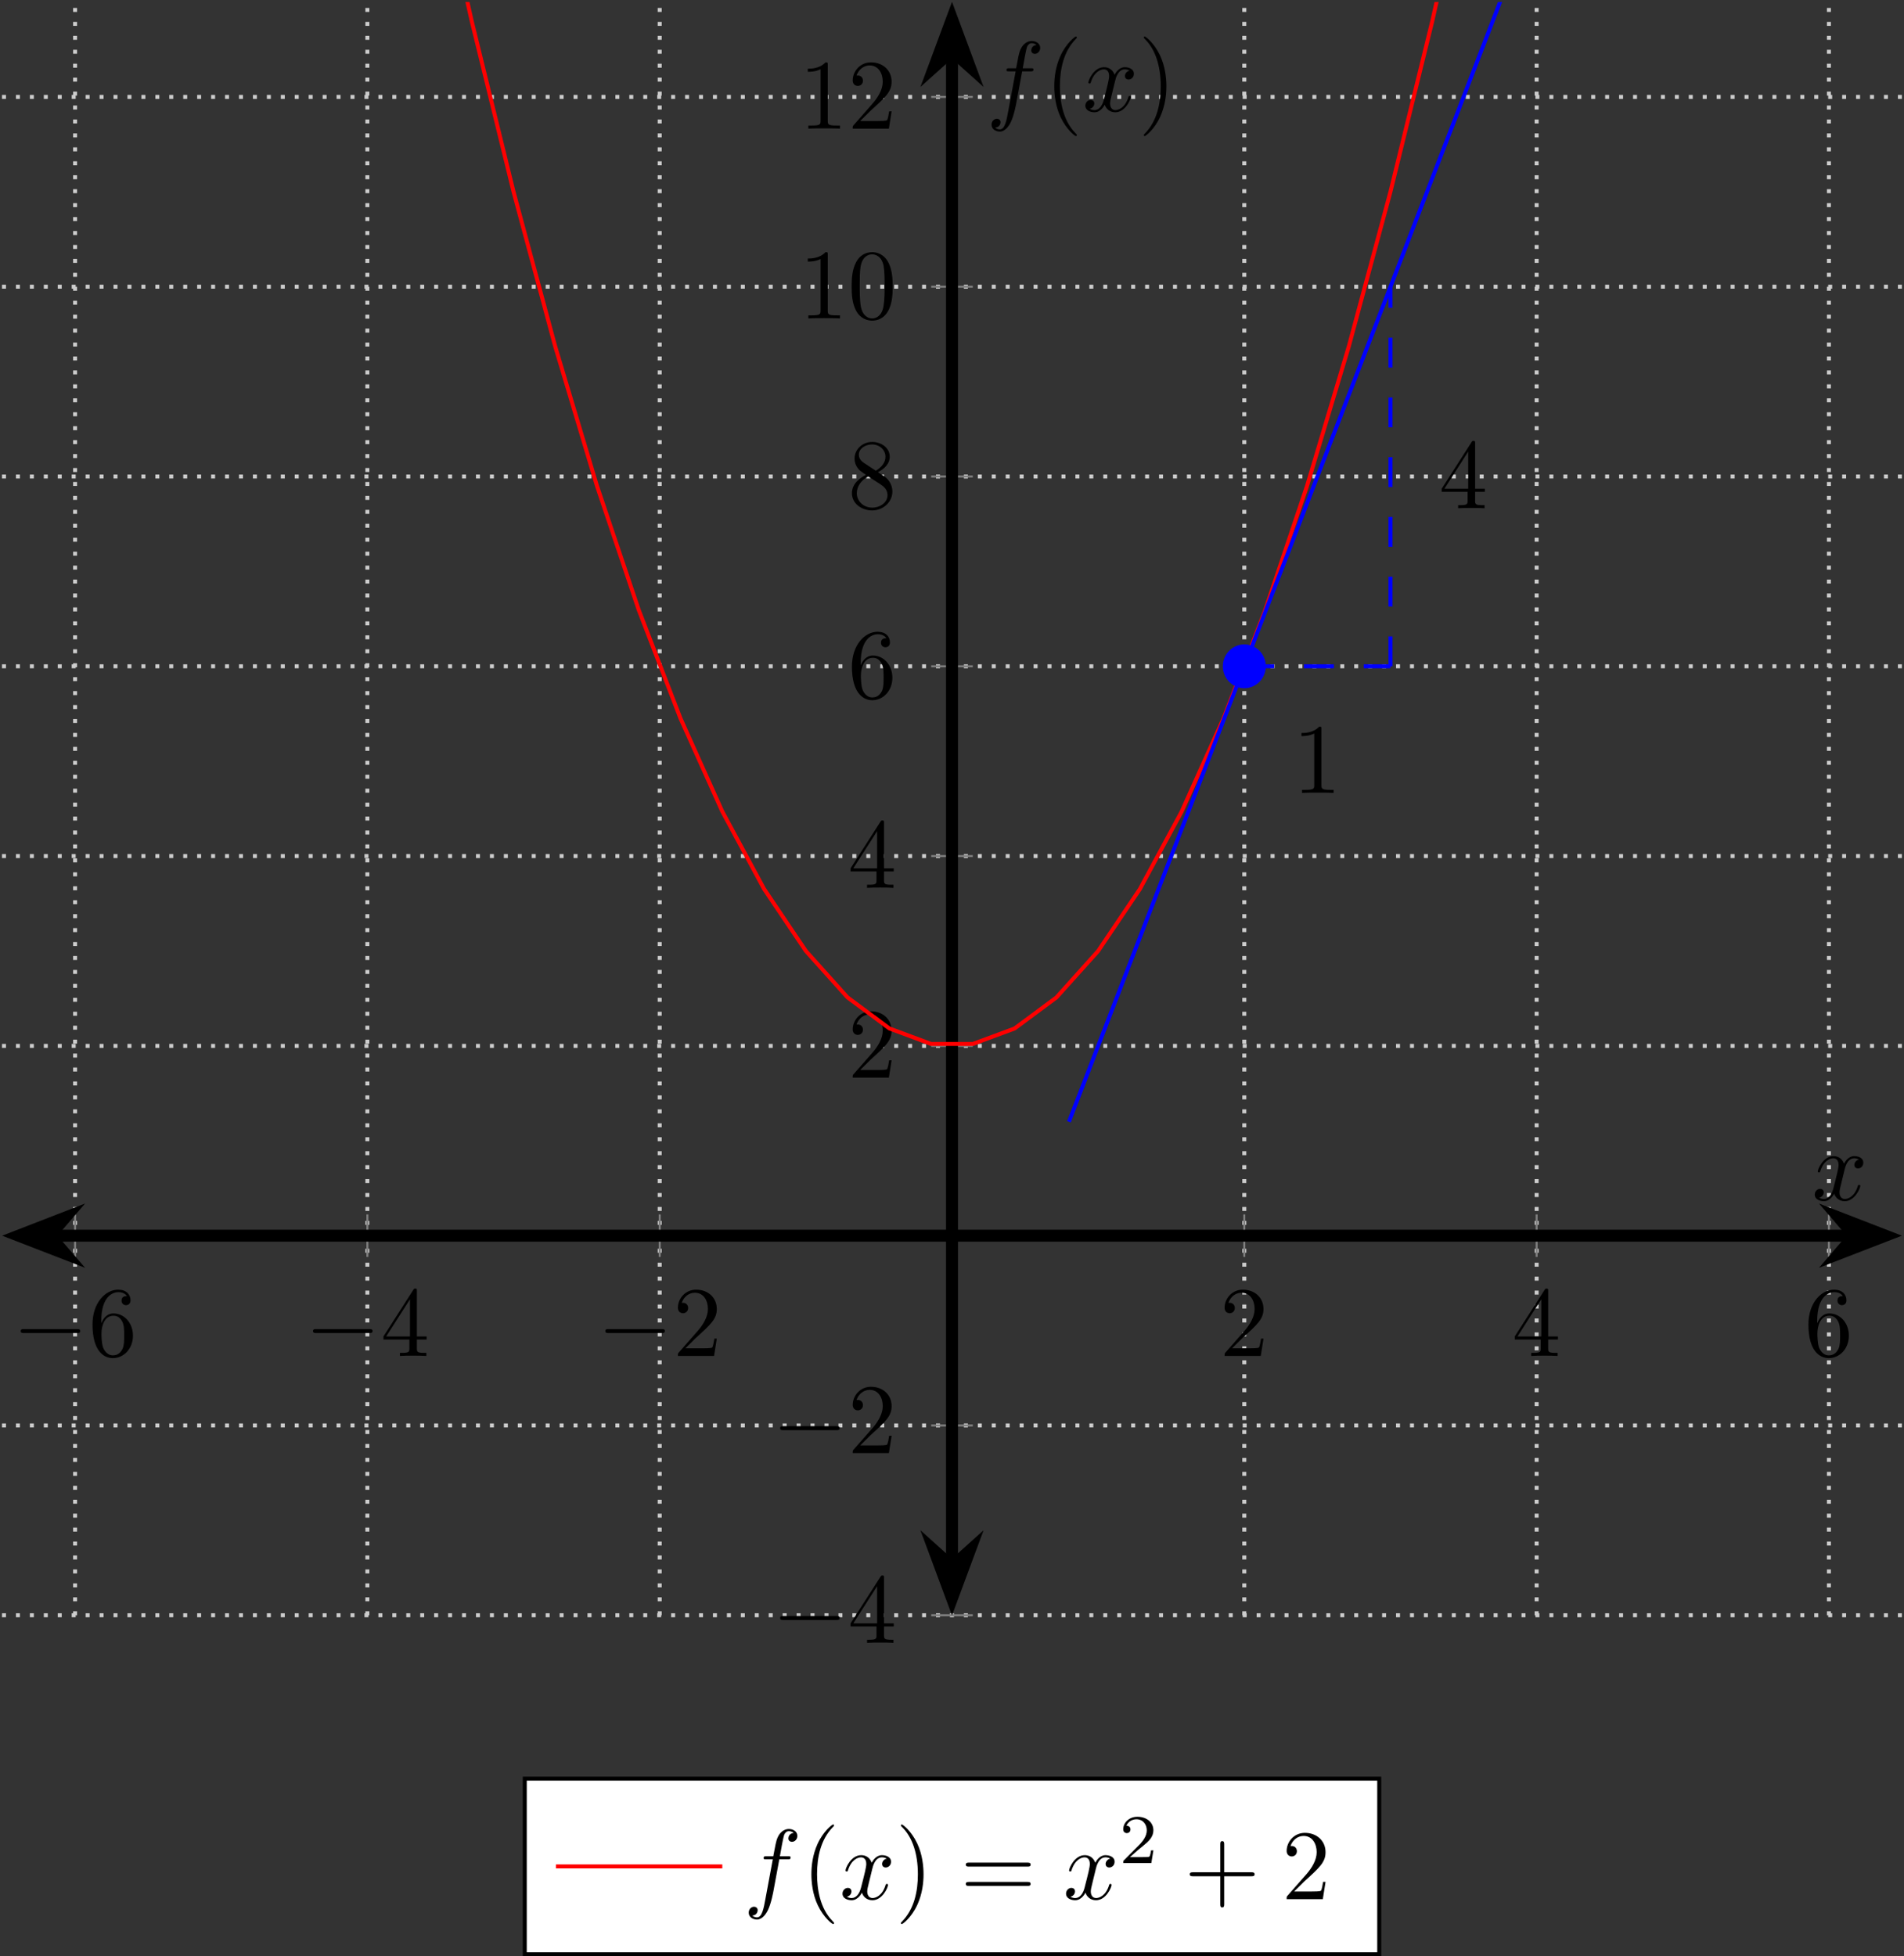 <?xml version='1.0' encoding='UTF-8'?>
<!-- This file was generated by dvisvgm 3.2.1 -->
<svg version='1.1' xmlns='http://www.w3.org/2000/svg' xmlns:xlink='http://www.w3.org/1999/xlink' width='220.305pt' height='226.329pt' viewBox='-69.727 -71.543 220.305 226.329'>
<rect x="-69.727" y="-71.543" width="220.305" height="226.329" fill="#333333" stroke="none"/>
<defs>
<clipPath id='clip1'>
<path d='M-69.496 115.332H150.348V-71.312H-69.496Z'/>
</clipPath>
<path id='g3-50' d='M3.522-1.269H3.285C3.264-1.116 3.194-.704 3.103-.635C3.048-.593 2.511-.593 2.413-.593H1.13C1.862-1.241 2.106-1.437 2.525-1.764C3.041-2.176 3.522-2.608 3.522-3.271C3.522-4.115 2.783-4.631 1.89-4.631C1.025-4.631 .439-4.024 .439-3.382C.439-3.027 .739-2.992 .809-2.992C.976-2.992 1.179-3.11 1.179-3.361C1.179-3.487 1.13-3.731 .767-3.731C.983-4.226 1.458-4.38 1.785-4.38C2.483-4.38 2.845-3.836 2.845-3.271C2.845-2.664 2.413-2.183 2.19-1.932L.509-.272C.439-.209 .439-.195 .439 0H3.313L3.522-1.269Z'/>
<path id='g1-102' d='M3.656-3.985H4.513C4.712-3.985 4.812-3.985 4.812-4.184C4.812-4.294 4.712-4.294 4.543-4.294H3.716L3.925-5.43C3.965-5.639 4.105-6.346 4.164-6.466C4.254-6.655 4.423-6.804 4.633-6.804C4.672-6.804 4.932-6.804 5.121-6.625C4.682-6.585 4.583-6.237 4.583-6.087C4.583-5.858 4.762-5.738 4.951-5.738C5.21-5.738 5.499-5.958 5.499-6.336C5.499-6.795 5.041-7.024 4.633-7.024C4.294-7.024 3.666-6.844 3.367-5.858C3.308-5.649 3.278-5.549 3.039-4.294H2.351C2.162-4.294 2.052-4.294 2.052-4.105C2.052-3.985 2.142-3.985 2.331-3.985H2.989L2.242-.05C2.062 .917 1.893 1.823 1.375 1.823C1.335 1.823 1.086 1.823 .897 1.644C1.355 1.614 1.445 1.255 1.445 1.106C1.445 .877 1.265 .757 1.076 .757C.817 .757 .528 .976 .528 1.355C.528 1.803 .966 2.042 1.375 2.042C1.923 2.042 2.321 1.455 2.501 1.076C2.819 .448 3.049-.757 3.059-.827L3.656-3.985Z'/>
<path id='g1-120' d='M3.328-3.009C3.387-3.268 3.616-4.184 4.314-4.184C4.364-4.184 4.603-4.184 4.812-4.055C4.533-4.005 4.334-3.756 4.334-3.517C4.334-3.357 4.443-3.168 4.712-3.168C4.932-3.168 5.25-3.347 5.25-3.746C5.25-4.264 4.663-4.403 4.324-4.403C3.746-4.403 3.397-3.875 3.278-3.646C3.029-4.304 2.491-4.403 2.202-4.403C1.166-4.403 .598-3.118 .598-2.869C.598-2.77 .697-2.77 .717-2.77C.797-2.77 .827-2.79 .847-2.879C1.186-3.935 1.843-4.184 2.182-4.184C2.371-4.184 2.72-4.095 2.72-3.517C2.72-3.208 2.55-2.54 2.182-1.146C2.022-.528 1.674-.11 1.235-.11C1.176-.11 .946-.11 .737-.239C.986-.289 1.205-.498 1.205-.777C1.205-1.046 .986-1.126 .837-1.126C.538-1.126 .289-.867 .289-.548C.289-.09 .787 .11 1.225 .11C1.883 .11 2.242-.588 2.271-.648C2.391-.279 2.75 .11 3.347 .11C4.374 .11 4.941-1.176 4.941-1.425C4.941-1.524 4.852-1.524 4.822-1.524C4.732-1.524 4.712-1.484 4.692-1.415C4.364-.349 3.686-.11 3.367-.11C2.979-.11 2.819-.428 2.819-.767C2.819-.986 2.879-1.205 2.989-1.644L3.328-3.009Z'/>
<path id='g2-40' d='M3.298 2.391C3.298 2.361 3.298 2.341 3.128 2.172C1.883 .917 1.564-.966 1.564-2.491C1.564-4.224 1.943-5.958 3.168-7.203C3.298-7.323 3.298-7.342 3.298-7.372C3.298-7.442 3.258-7.472 3.198-7.472C3.098-7.472 2.202-6.795 1.614-5.529C1.106-4.433 .986-3.328 .986-2.491C.986-1.714 1.096-.508 1.644 .618C2.242 1.843 3.098 2.491 3.198 2.491C3.258 2.491 3.298 2.461 3.298 2.391Z'/>
<path id='g2-41' d='M2.879-2.491C2.879-3.268 2.77-4.473 2.222-5.599C1.624-6.824 .767-7.472 .667-7.472C.608-7.472 .568-7.432 .568-7.372C.568-7.342 .568-7.323 .757-7.143C1.733-6.157 2.301-4.573 2.301-2.491C2.301-.787 1.933 .966 .697 2.222C.568 2.341 .568 2.361 .568 2.391C.568 2.451 .608 2.491 .667 2.491C.767 2.491 1.664 1.813 2.252 .548C2.76-.548 2.879-1.654 2.879-2.491Z'/>
<path id='g2-43' d='M4.075-2.291H6.854C6.994-2.291 7.183-2.291 7.183-2.491S6.994-2.69 6.854-2.69H4.075V-5.479C4.075-5.619 4.075-5.808 3.875-5.808S3.676-5.619 3.676-5.479V-2.69H.887C.747-2.69 .558-2.69 .558-2.491S.747-2.291 .887-2.291H3.676V.498C3.676 .638 3.676 .827 3.875 .827S4.075 .638 4.075 .498V-2.291Z'/>
<path id='g2-48' d='M4.583-3.188C4.583-3.985 4.533-4.782 4.184-5.519C3.726-6.476 2.909-6.635 2.491-6.635C1.893-6.635 1.166-6.376 .757-5.45C.438-4.762 .389-3.985 .389-3.188C.389-2.441 .428-1.544 .837-.787C1.265 .02 1.993 .219 2.481 .219C3.019 .219 3.776 .01 4.214-.936C4.533-1.624 4.583-2.401 4.583-3.188ZM2.481 0C2.092 0 1.504-.249 1.325-1.205C1.215-1.803 1.215-2.72 1.215-3.308C1.215-3.945 1.215-4.603 1.295-5.141C1.484-6.326 2.232-6.416 2.481-6.416C2.809-6.416 3.467-6.237 3.656-5.25C3.756-4.692 3.756-3.935 3.756-3.308C3.756-2.56 3.756-1.883 3.646-1.245C3.497-.299 2.929 0 2.481 0Z'/>
<path id='g2-49' d='M2.929-6.376C2.929-6.615 2.929-6.635 2.7-6.635C2.082-5.998 1.205-5.998 .887-5.998V-5.689C1.086-5.689 1.674-5.689 2.192-5.948V-.787C2.192-.428 2.162-.309 1.265-.309H.946V0C1.295-.03 2.162-.03 2.56-.03S3.826-.03 4.174 0V-.309H3.856C2.959-.309 2.929-.418 2.929-.787V-6.376Z'/>
<path id='g2-50' d='M1.265-.767L2.321-1.793C3.875-3.168 4.473-3.706 4.473-4.702C4.473-5.838 3.577-6.635 2.361-6.635C1.235-6.635 .498-5.719 .498-4.832C.498-4.274 .996-4.274 1.026-4.274C1.196-4.274 1.544-4.394 1.544-4.802C1.544-5.061 1.365-5.32 1.016-5.32C.936-5.32 .917-5.32 .887-5.31C1.116-5.958 1.654-6.326 2.232-6.326C3.138-6.326 3.567-5.519 3.567-4.702C3.567-3.905 3.068-3.118 2.521-2.501L.608-.369C.498-.259 .498-.239 .498 0H4.194L4.473-1.733H4.224C4.174-1.435 4.105-.996 4.005-.847C3.935-.767 3.278-.767 3.059-.767H1.265Z'/>
<path id='g2-52' d='M2.929-1.644V-.777C2.929-.418 2.909-.309 2.172-.309H1.963V0C2.371-.03 2.889-.03 3.308-.03S4.254-.03 4.663 0V-.309H4.453C3.716-.309 3.696-.418 3.696-.777V-1.644H4.692V-1.953H3.696V-6.486C3.696-6.685 3.696-6.745 3.537-6.745C3.447-6.745 3.417-6.745 3.337-6.625L.279-1.953V-1.644H2.929ZM2.989-1.953H.558L2.989-5.669V-1.953Z'/>
<path id='g2-54' d='M1.315-3.268V-3.507C1.315-6.027 2.55-6.386 3.059-6.386C3.298-6.386 3.716-6.326 3.935-5.988C3.786-5.988 3.387-5.988 3.387-5.539C3.387-5.23 3.626-5.081 3.846-5.081C4.005-5.081 4.304-5.171 4.304-5.559C4.304-6.157 3.866-6.635 3.039-6.635C1.763-6.635 .418-5.35 .418-3.148C.418-.488 1.574 .219 2.501 .219C3.606 .219 4.553-.717 4.553-2.032C4.553-3.298 3.666-4.254 2.56-4.254C1.883-4.254 1.514-3.746 1.315-3.268ZM2.501-.06C1.873-.06 1.574-.658 1.514-.807C1.335-1.275 1.335-2.072 1.335-2.252C1.335-3.029 1.654-4.025 2.55-4.025C2.71-4.025 3.168-4.025 3.477-3.407C3.656-3.039 3.656-2.531 3.656-2.042C3.656-1.564 3.656-1.066 3.487-.707C3.188-.11 2.73-.06 2.501-.06Z'/>
<path id='g2-56' d='M1.624-4.553C1.166-4.852 1.126-5.191 1.126-5.36C1.126-5.968 1.773-6.386 2.481-6.386C3.208-6.386 3.846-5.868 3.846-5.151C3.846-4.583 3.457-4.105 2.859-3.756L1.624-4.553ZM3.078-3.606C3.796-3.975 4.284-4.493 4.284-5.151C4.284-6.067 3.397-6.635 2.491-6.635C1.494-6.635 .687-5.898 .687-4.971C.687-4.792 .707-4.344 1.126-3.875C1.235-3.756 1.604-3.507 1.853-3.337C1.275-3.049 .418-2.491 .418-1.504C.418-.448 1.435 .219 2.481 .219C3.606 .219 4.553-.608 4.553-1.674C4.553-2.032 4.443-2.481 4.065-2.899C3.875-3.108 3.716-3.208 3.078-3.606ZM2.082-3.188L3.308-2.411C3.587-2.222 4.055-1.923 4.055-1.315C4.055-.578 3.308-.06 2.491-.06C1.634-.06 .917-.677 .917-1.504C.917-2.082 1.235-2.72 2.082-3.188Z'/>
<path id='g2-61' d='M6.844-3.258C6.994-3.258 7.183-3.258 7.183-3.457S6.994-3.656 6.854-3.656H.887C.747-3.656 .558-3.656 .558-3.457S.747-3.258 .897-3.258H6.844ZM6.854-1.325C6.994-1.325 7.183-1.325 7.183-1.524S6.994-1.724 6.844-1.724H.897C.747-1.724 .558-1.724 .558-1.524S.747-1.325 .887-1.325H6.854Z'/>
<path id='g0-0' d='M6.565-2.291C6.735-2.291 6.914-2.291 6.914-2.491S6.735-2.69 6.565-2.69H1.176C1.006-2.69 .827-2.69 .827-2.491S1.006-2.291 1.176-2.291H6.565Z'/>
</defs>
<g id='page1'>
<path d='M-61.039 115.332V-71.313M-27.219 115.332V-71.313M6.605 115.332V-71.313M74.246 115.332V-71.313M108.071 115.332V-71.313M141.891 115.332V-71.313' stroke='#ccc' fill='none' stroke-width='.461' stroke-miterlimit='10' stroke-dasharray='.461 1.152'/>
<path d='M-69.496 115.332H150.348M-69.496 93.375H150.348M-69.496 49.461H150.348M-69.496 27.5H150.348M-69.496 5.543H150.348M-69.496-16.413H150.348M-69.496-38.374H150.348M-69.496-60.332H150.348' stroke='#ccc' fill='none' stroke-width='.461' stroke-miterlimit='10' stroke-dasharray='.461 1.152'/>
<path d='M-61.039 73.875V68.957M-27.219 73.875V68.957M6.605 73.875V68.957M74.246 73.875V68.957M108.071 73.875V68.957M141.891 73.875V68.957' stroke='#808080' fill='none' stroke-width='.23' stroke-miterlimit='10'/>
<path d='M38.019 115.332H42.832M38.019 93.375H42.832M38.019 49.461H42.832M38.019 27.5H42.832M38.019 5.543H42.832M38.019-16.413H42.832M38.019-38.374H42.832M38.019-60.332H42.832' stroke='#808080' fill='none' stroke-width='.23' stroke-miterlimit='10'/>
<path d='M-63.66 71.418H144.512' stroke='#000' fill='none' stroke-width='1.383' stroke-miterlimit='10'/>
<path d='M-67.566 71.418L-62.207 73.492L-63.996 71.418L-62.207 69.34Z'/>
<path d='M-67.566 71.418L-62.207 73.492L-63.996 71.418L-62.207 69.34Z' stroke='#000' fill='none' stroke-width='1.383' stroke-miterlimit='10'/>
<path d='M148.422 71.418L143.062 69.34L144.847 71.418L143.062 73.492Z'/>
<path d='M148.422 71.418L143.062 69.34L144.847 71.418L143.062 73.492Z' stroke='#000' fill='none' stroke-width='1.383' stroke-miterlimit='10'/>
<path d='M40.426 109.372V-65.347' stroke='#000' fill='none' stroke-width='1.383' stroke-miterlimit='10'/>
<path d='M40.426 113.364L42.457 107.887L40.426 109.715L38.394 107.887Z'/>
<path d='M40.426 113.364L42.457 107.887L40.426 109.715L38.394 107.887Z' stroke='#000' fill='none' stroke-width='1.383' stroke-miterlimit='10'/>
<path d='M40.426-69.344L38.394-63.867L40.426-65.691L42.457-63.867Z'/>
<path d='M40.426-69.344L38.394-63.867L40.426-65.691L42.457-63.867Z' stroke='#000' fill='none' stroke-width='1.383' stroke-miterlimit='10'/>
<g transform='matrix(1.132 0 0 1.156 16.681 -14.728)'>
<use x='-75.044' y='86.557' xlink:href='#g0-0'/>
<use x='-67.295' y='86.557' xlink:href='#g2-54'/>
</g>
<g transform='matrix(1.132 0 0 1.156 50.503 -14.728)'>
<use x='-75.044' y='86.557' xlink:href='#g0-0'/>
<use x='-67.295' y='86.557' xlink:href='#g2-52'/>
</g>
<g transform='matrix(1.132 0 0 1.156 84.325 -14.728)'>
<use x='-75.044' y='86.557' xlink:href='#g0-0'/>
<use x='-67.295' y='86.557' xlink:href='#g2-50'/>
</g>
<g transform='matrix(1.132 0 0 1.156 156.353 -14.728)'>
<use x='-75.044' y='86.557' xlink:href='#g2-50'/>
</g>
<g transform='matrix(1.132 0 0 1.156 190.174 -14.728)'>
<use x='-75.044' y='86.557' xlink:href='#g2-52'/>
</g>
<g transform='matrix(1.132 0 0 1.156 223.996 -14.728)'>
<use x='-75.044' y='86.557' xlink:href='#g2-54'/>
</g>
<g transform='matrix(1.132 0 0 1.156 104.554 18.467)'>
<use x='-75.044' y='86.557' xlink:href='#g0-0'/>
<use x='-67.295' y='86.557' xlink:href='#g2-52'/>
</g>
<g transform='matrix(1.132 0 0 1.156 104.554 -3.491)'>
<use x='-75.044' y='86.557' xlink:href='#g0-0'/>
<use x='-67.295' y='86.557' xlink:href='#g2-50'/>
</g>
<g transform='matrix(1.132 0 0 1.156 113.323 -46.928)'>
<use x='-75.044' y='86.557' xlink:href='#g2-50'/>
</g>
<g transform='matrix(1.132 0 0 1.156 113.323 -68.886)'>
<use x='-75.044' y='86.557' xlink:href='#g2-52'/>
</g>
<g transform='matrix(1.132 0 0 1.156 113.323 -90.844)'>
<use x='-75.044' y='86.557' xlink:href='#g2-54'/>
</g>
<g transform='matrix(1.132 0 0 1.156 113.323 -112.802)'>
<use x='-75.044' y='86.557' xlink:href='#g2-56'/>
</g>
<g transform='matrix(1.132 0 0 1.156 107.686 -134.76)'>
<use x='-75.044' y='86.557' xlink:href='#g2-49'/>
<use x='-70.063' y='86.557' xlink:href='#g2-48'/>
</g>
<g transform='matrix(1.132 0 0 1.156 107.686 -156.719)'>
<use x='-75.044' y='86.557' xlink:href='#g2-49'/>
<use x='-70.063' y='86.557' xlink:href='#g2-50'/>
</g>
<path d='M-77.949-488.516L-73.117-445.499L-68.289-404.273L-63.457-364.839L-58.625-327.199L-53.793-291.351L-48.961-257.293L-44.129-225.031L-39.297-194.559L-34.469-165.879L-29.637-138.991L-24.805-113.894L-19.973-90.594L-15.141-69.082L-10.309-49.366L-5.48-31.441L-.648-15.308L4.184-.964L9.016 11.583L13.848 22.34L18.68 31.301L23.512 38.473L28.34 43.852L33.172 47.438L38.003 49.235H42.836L47.668 47.446L52.5 43.864L57.329 38.489L62.16 31.321L66.992 22.364L71.824 11.61L76.656-.933L81.488-15.27L86.32-31.398L91.148-49.32L95.98-69.031L100.812-90.538L105.644-113.835L110.477-138.925L115.309-165.808L120.136-194.484L124.968-224.953L129.801-257.211L134.633-291.261L139.465-327.105L144.297-364.742L149.129-404.171L153.957-445.394L158.789-488.406' stroke='#f00' fill='none' stroke-width='.461' stroke-miterlimit='10' clip-path='url(#clip1)'/>
<path d='M53.953 58.243L56.094 52.688L58.234 47.129L60.375 41.571L62.512 36.016L64.653 30.457L66.793 24.903L68.934 19.344L71.075 13.789L73.211 8.231L75.351 2.676L77.492-2.883L79.632-8.437L81.77-13.995L83.91-19.551L86.051-25.109L88.191-30.663L90.332-36.222L92.469-41.777L94.61-47.336L96.75-52.89L98.891-58.449L101.027-64.007L103.168-69.562L105.308-75.121L107.449-80.675L109.586-86.234L111.727-91.789L113.867-97.348L116.008-102.902L118.148-108.461L120.286-114.015L122.426-119.573L124.567-125.129L126.707-130.687L128.843-136.241L130.984-141.8L133.125-147.355L135.265-152.914L137.402-158.468L139.543-164.027L141.684-169.582L143.824-175.14L145.965-180.699L148.102-186.253L150.243-191.812L152.383-197.367L154.524-202.926L156.66-208.48L158.8-214.039' stroke='#00f' fill='none' stroke-width='.461' stroke-miterlimit='10' clip-path='url(#clip1)'/>
<path d='M74.246 5.543H91.16' stroke='#00f' fill='none' stroke-width='.461' stroke-miterlimit='10' stroke-dasharray='3.456 3.456' clip-path='url(#clip1)'/>
<g transform='matrix(1.132 0 0 1.156 164.808 -79.865)'>
<use x='-75.044' y='86.557' xlink:href='#g2-49'/>
</g>
<path d='M91.16 5.543V-38.374' stroke='#00f' fill='none' stroke-width='.461' stroke-miterlimit='10' stroke-dasharray='3.456 3.456' clip-path='url(#clip1)'/>
<g transform='matrix(1.132 0 0 1.156 181.719 -112.802)'>
<use x='-75.044' y='86.557' xlink:href='#g2-52'/>
</g>
<path d='M76.504 5.543C76.504 4.27 75.493 3.239 74.246 3.239C73.004 3.239 71.992 4.27 71.992 5.543C71.992 6.817 73.004 7.848 74.246 7.848C75.493 7.848 76.504 6.817 76.504 5.543Z' fill='#00f'/>
<path d='M76.504 5.543C76.504 4.27 75.493 3.239 74.246 3.239C73.004 3.239 71.992 4.27 71.992 5.543C71.992 6.817 73.004 7.848 74.246 7.848C75.493 7.848 76.504 6.817 76.504 5.543Z' stroke='#00f' fill='none' stroke-width='.461' stroke-miterlimit='10'/>
<g transform='matrix(1.132 0 0 1.156 224.876 -32.759)'>
<use x='-75.044' y='86.557' xlink:href='#g1-120'/>
</g>
<g transform='matrix(1.132 0 0 1.156 129.355 -158.739)'>
<use x='-75.044' y='86.557' xlink:href='#g1-102'/>
<use x='-69.094' y='86.557' xlink:href='#g2-40'/>
<use x='-65.22' y='86.557' xlink:href='#g1-120'/>
<use x='-59.526' y='86.557' xlink:href='#g2-41'/>
</g>
<path d='M-9.008 154.555H89.859V134.231H-9.008Z' fill='#fff'/>
<path d='M-9.008 154.555H89.859V134.231H-9.008Z' stroke='#000' fill='none' stroke-width='.461' stroke-miterlimit='10'/>
<path d='M-5.402 144.39H4.223H13.848' stroke='#f00' fill='none' stroke-width='.461' stroke-miterlimit='10'/>
<g transform='matrix(1.132 0 0 1.156 81.777 48.118)'>
<use x='-57.837' y='86.557' xlink:href='#g1-102'/>
<use x='-51.887' y='86.557' xlink:href='#g2-40'/>
<use x='-48.012' y='86.557' xlink:href='#g1-120'/>
<use x='-42.318' y='86.557' xlink:href='#g2-41'/>
<use x='-35.677' y='86.557' xlink:href='#g2-61'/>
<use x='-25.161' y='86.557' xlink:href='#g1-120'/>
<use x='-19.467' y='82.942' xlink:href='#g3-50'/>
<use x='-12.783' y='86.557' xlink:href='#g2-43'/>
<use x='-2.821' y='86.557' xlink:href='#g2-50'/>
</g>
</g>
</svg>